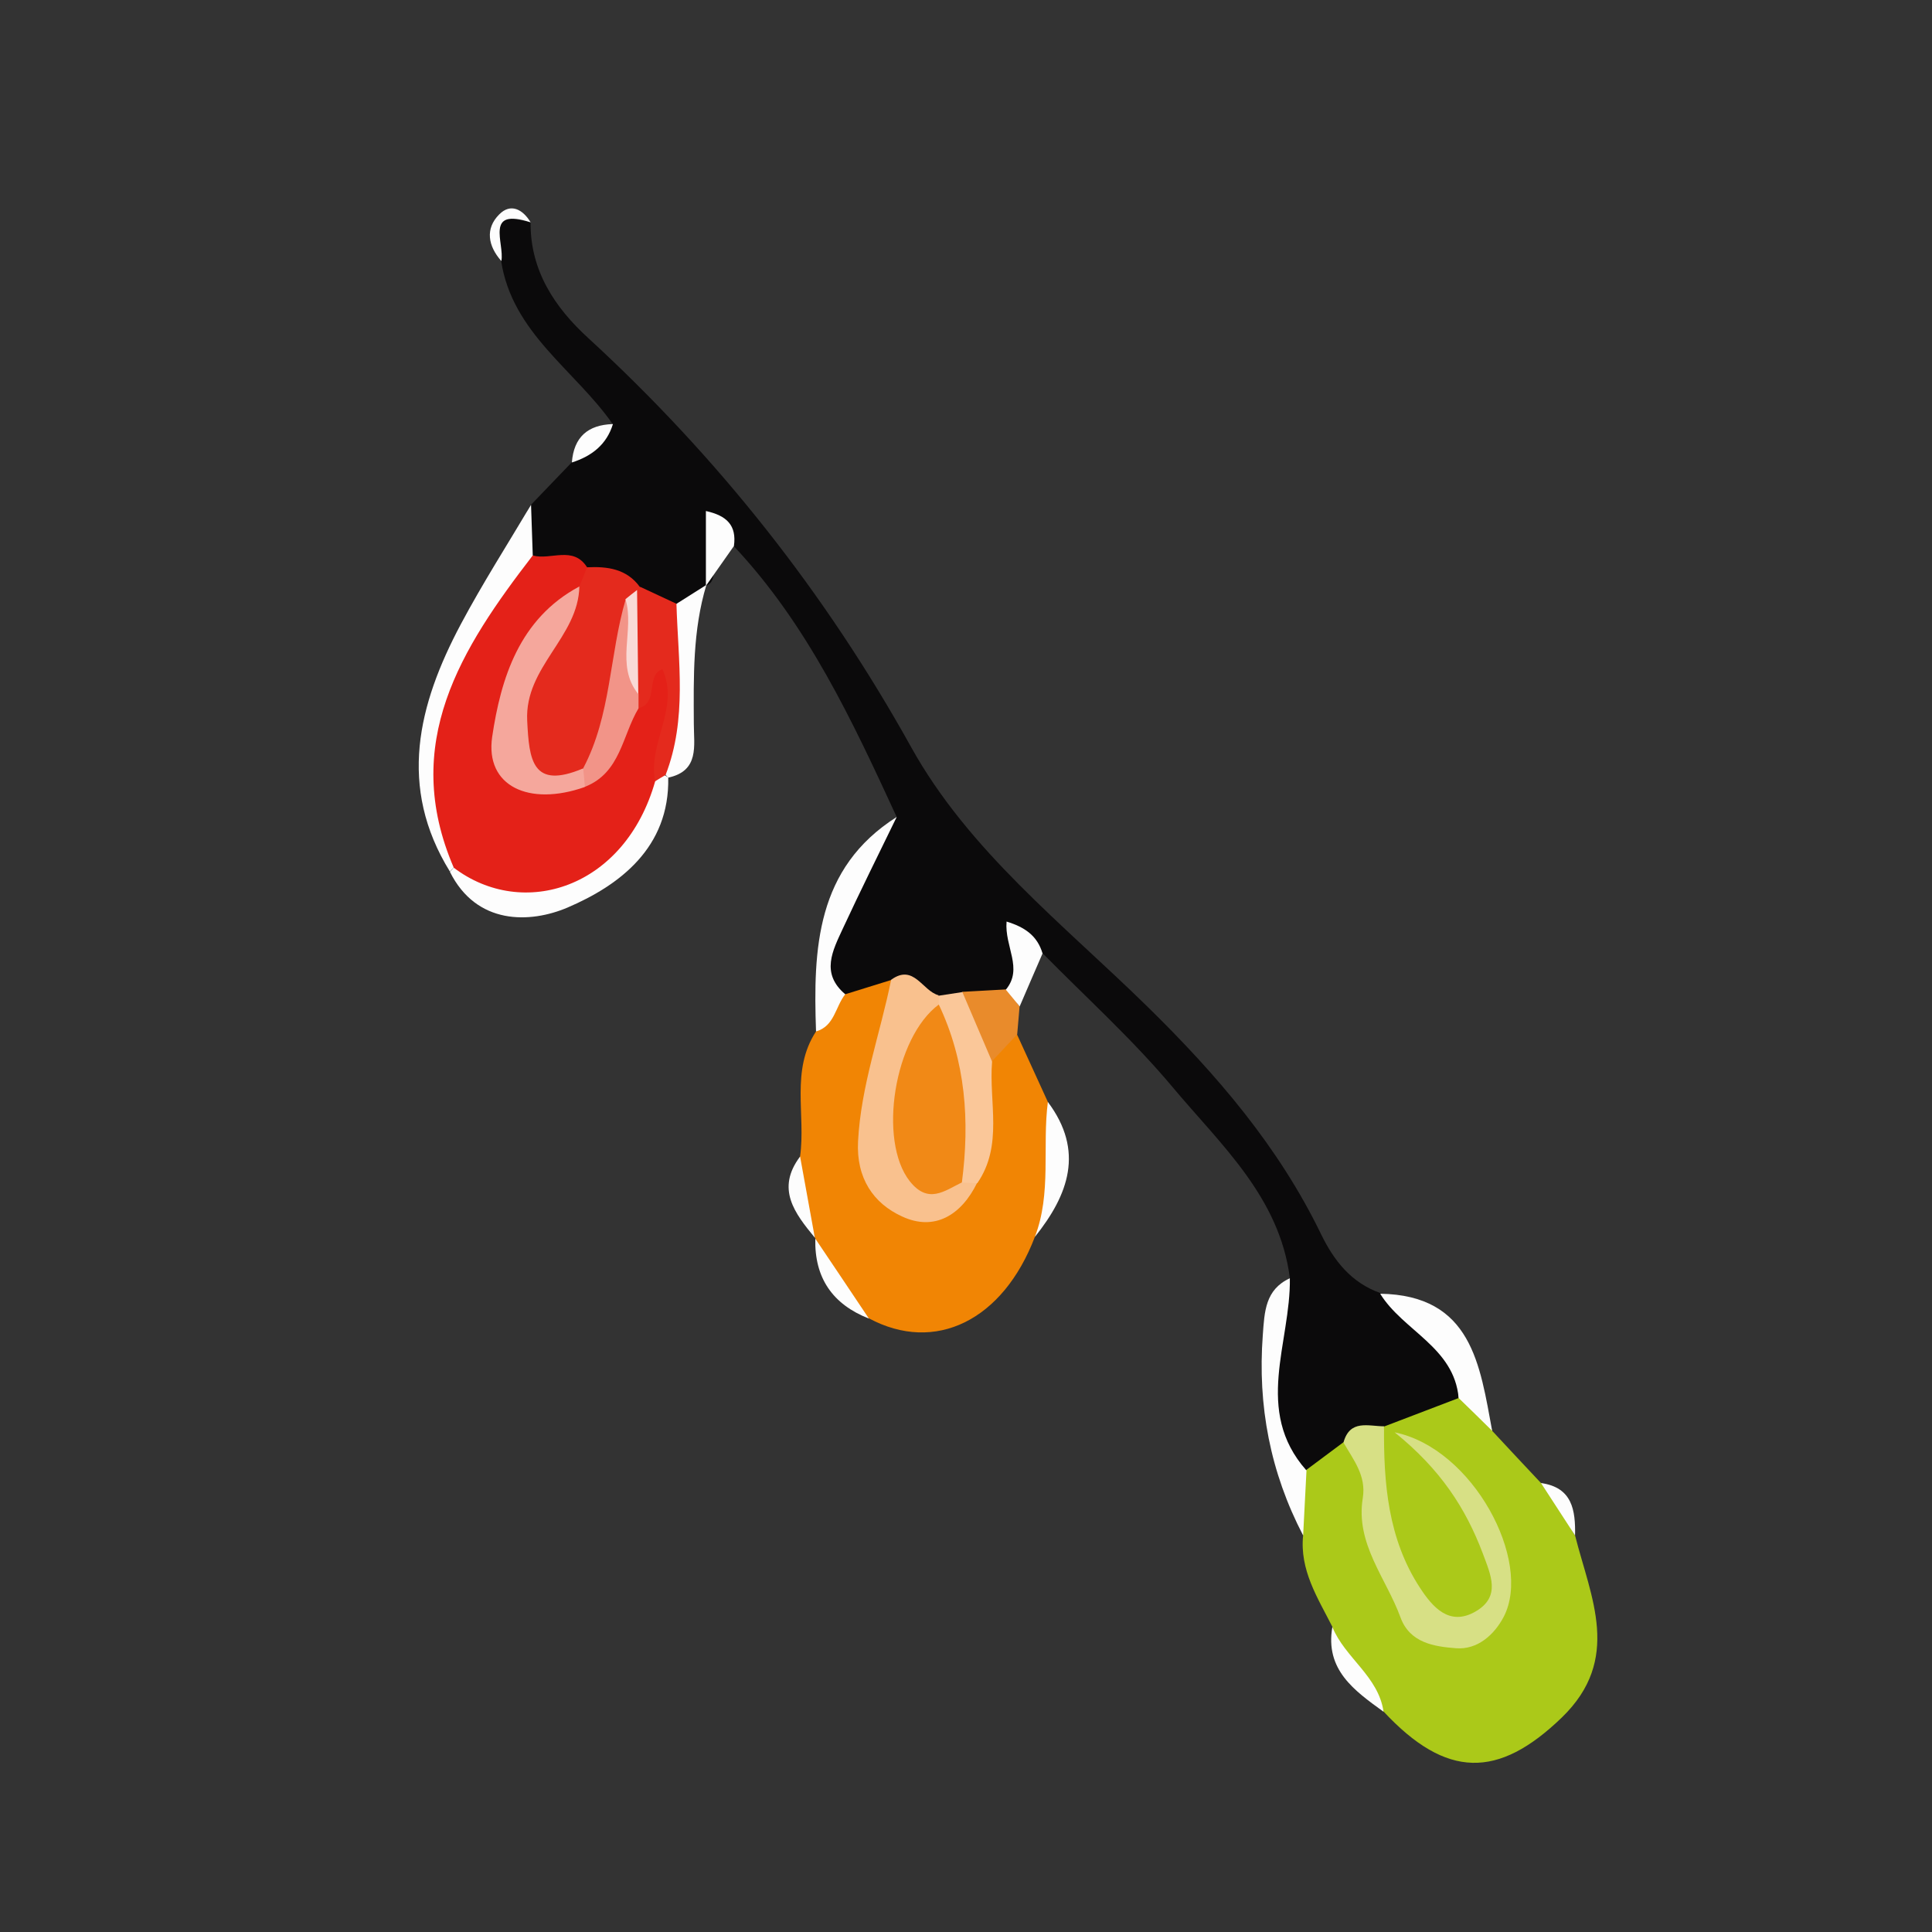 <?xml version="1.0" encoding="UTF-8"?>
<svg id="Calque_1" data-name="Calque 1" xmlns="http://www.w3.org/2000/svg" viewBox="0 0 80 80">
  <rect x="0" y="0" width="80" height="80" fill="#333333" stroke="none"/>
  <defs>
    <style>
      .cls-1 {
        fill: #f9c18e;
      }

      .cls-2 {
        fill: #fac799;
      }

      .cls-3 {
        fill: #f9dad6;
      }

      .cls-4 {
        fill: #f29488;
      }

      .cls-5 {
        fill: #f5a79c;
      }

      .cls-6 {
        fill: #e98b2b;
      }

      .cls-7 {
        fill: #f18504;
      }

      .cls-8 {
        fill: #f18916;
      }

      .cls-9 {
        fill: #fdfdfd;
      }

      .cls-10 {
        fill: #d7e085;
      }

      .cls-11 {
        fill: #abc919;
      }

      .cls-12 {
        fill: #e42118;
      }

      .cls-13 {
        fill: #e42a1d;
      }

      .cls-14 {
        fill: #0b0a0b;
      }
    </style>
  </defs>
  <path class="cls-14" d="M37.13,33.83c-1.84-3.99-3.69-7.97-6.75-11.22-1.47-.21-.35,1.39-1.16,1.65l.02-.05c-.22,.47-.49,.89-1.06,.97-.65,0-1.21-.28-1.79-.54-.77-.43-1.63-.54-2.5-.64-.78-.2-1.65-.19-2.14-1,.02-.7-.22-1.43,.22-2.08,.57-.59,1.13-1.18,1.7-1.77,.47-.64,1.02-1.17,1.7-1.59-1.56-2.24-4.16-3.76-4.62-6.76-.22-1.75-.1-1.91,1.22-1.6-.02,2.01,1.01,3.54,2.39,4.8,5.37,4.93,9.82,10.55,13.37,16.94,2.39,4.3,6.31,7.34,9.76,10.72,2.89,2.83,5.45,5.81,7.21,9.44,.54,1.11,1.25,2.01,2.45,2.44,1.73,.79,3.35,1.67,3.43,3.91-.41,1.5-1.76,1.63-2.93,2.02-.64,.19-1.28,.4-1.84,.79-.72,.43-1.39,1.09-2.35,.6-1.42-2.64-1.21-5.29-.05-7.94-.43-3.36-2.87-5.53-4.86-7.91-1.65-1.97-3.58-3.71-5.38-5.54-1.37-.29-.29,1.5-1.29,1.52-.52,.44-1.13,.64-1.79,.72-.39,.04-.77,.02-1.15-.06-.76,.12-1.08-1.34-2.03-.56-.73,.39-1.47,.65-2.3,.31-1.4-3.27,1.06-5.25,2.52-7.56Z"/>
  <path class="cls-11" d="M57.31,59.07c1.03-.39,2.06-.79,3.09-1.18-.06-.56,.19-.58,.48-.22,.38,.47,.7,1,.91,1.58,.67,.72,1.34,1.44,2.02,2.16,1.01,.37,.9,1.47,1.41,2.17,.65,2.57,1.95,5.12-.55,7.54-2.63,2.54-4.78,2.54-7.38-.25-.57-1.25-2.05-1.95-2.12-3.51-.61-1.2-1.36-2.35-1.21-3.79-.28-.92-.54-1.84,.14-2.71,.51-.38,1.02-.76,1.53-1.14,1.2,.27,1.2,1.24,1.27,2.18,.13,1.7,.74,3.24,1.67,4.66,.59,.9,1.4,1.22,2.39,.82,1.02-.41,1.28-1.26,1.15-2.28-.11-.89-1.23-3.2-2.06-4.25,1.16,1.03,1.49,2.6,1.97,4.07,.27,.83,.13,1.7-.74,2.19-.97,.54-1.88,.24-2.49-.55-1.76-2.23-2.33-4.73-1.47-7.5Z"/>
  <path class="cls-7" d="M35,41.17c.63-.2,1.27-.39,1.9-.59,1.14,1.23-.19,2.35-.18,3.54,.01,1-.44,1.97-.46,2.99-.02,1.12,.36,2.06,1.4,2.46,1.03,.39,1.73-.27,2.23-1.14,.78-1.38,.25-2.96,.65-4.4,.28-.72,.63-1.34,1.57-1.2,.43,.93,.85,1.87,1.28,2.8,.62,1.94,.42,3.8-.54,5.59-1.32,3.46-4.13,4.84-6.87,3.37-1.02-.91-1.75-2.03-2.22-3.31l-.02-.04c-.26-1.11-1.15-2.11-.61-3.36,.24-1.72-.4-3.55,.66-5.17,.47-.46,.3-1.42,1.21-1.54Z"/>
  <path class="cls-9" d="M21.99,20.92c.02,.69,.05,1.38,.07,2.07,.39,.74-.13,1.26-.5,1.74-2.56,3.29-2.98,7.07-2.64,11.04-.1,.11-.19,.22-.29,.32-2.17-3.51-1.32-6.91,.45-10.24,.9-1.69,1.93-3.3,2.91-4.95Z"/>
  <path class="cls-9" d="M27.67,32.2c.06,2.9-2.02,4.46-4.17,5.38-1.55,.66-3.77,.73-4.87-1.48,0,0,.16-.18,.16-.18,.33-.2,.71-.27,1.07-.18,3.26,.85,5.36-.61,6.8-3.39,.18-.21,.4-.33,.67-.37,.11,.07,.23,.14,.34,.21Z"/>
  <path class="cls-9" d="M35,41.17c-.41,.51-.44,1.32-1.21,1.54-.12-3.42,0-6.76,3.34-8.88-.75,1.54-1.51,3.07-2.23,4.62-.42,.91-.93,1.85,.1,2.72Z"/>
  <path class="cls-9" d="M61.79,59.25c-.46-.46-.93-.91-1.39-1.36-.19-2.11-2.3-2.78-3.25-4.32,3.8,.06,4.13,2.95,4.64,5.69Z"/>
  <path class="cls-9" d="M54.1,60.87c-.05,.9-.09,1.81-.14,2.71-1.36-2.61-1.89-5.37-1.67-8.3,.07-.97,.1-1.88,1.12-2.35,.04,2.67-1.51,5.47,.68,7.95Z"/>
  <path class="cls-9" d="M28,25.01c.42-.26,.83-.53,1.25-.79-.57,1.89-.53,3.82-.52,5.76,0,.89,.24,1.94-1.06,2.22,0,0-.11-.11-.11-.11-.34-2.39-.46-4.77,.45-7.09Z"/>
  <path class="cls-6" d="M42.12,42.83c-.35,.37-.7,.75-1.05,1.12-1.66-.42-1.58-1.59-1.23-2.88,.6-.03,1.21-.07,1.81-.1,.32,.12,.35,.49,.57,.69-.03,.39-.07,.78-.1,1.17Z"/>
  <path class="cls-9" d="M42.85,51.22c.7-1.81,.3-3.73,.54-5.59,1.52,2.03,.86,3.84-.54,5.59Z"/>
  <path class="cls-9" d="M42.22,41.67c-.19-.23-.38-.46-.57-.69,.73-.88-.06-1.78,.03-2.82,.75,.23,1.27,.58,1.49,1.32-.32,.73-.63,1.46-.95,2.2Z"/>
  <path class="cls-9" d="M55.17,67.37c.52,1.28,1.91,2.04,2.12,3.51-1.2-.87-2.43-1.73-2.12-3.51Z"/>
  <path class="cls-9" d="M33.76,51.29c.74,1.1,1.48,2.2,2.22,3.31-1.5-.59-2.26-1.68-2.22-3.31Z"/>
  <path class="cls-9" d="M29.23,24.26v-3.1c.86,.19,1.28,.59,1.16,1.45-.39,.55-.77,1.1-1.16,1.65Z"/>
  <path class="cls-9" d="M33.13,47.89c.2,1.12,.41,2.24,.61,3.36-.83-1.01-1.62-2.02-.61-3.36Z"/>
  <path class="cls-9" d="M21.98,9.21c-1.94-.64-1.08,.86-1.22,1.6-.55-.62-.68-1.34-.09-1.93,.47-.48,.98-.22,1.31,.34Z"/>
  <path class="cls-9" d="M65.22,63.58c-.47-.72-.94-1.45-1.41-2.17,1.3,.18,1.43,1.13,1.41,2.17Z"/>
  <path class="cls-9" d="M25.38,17.56c-.26,.85-.88,1.33-1.7,1.59,.08-1.05,.66-1.56,1.7-1.59Z"/>
  <path class="cls-12" d="M27.13,32.35c-1.26,4.44-5.48,5.75-8.34,3.58-2.22-5.15,.31-9.09,3.27-12.93,.74,.21,1.67-.42,2.25,.49,.47,.4,.08,.63-.17,.89-1.36,1.42-2.14,3.2-2.77,5-.73,2.09,.14,2.92,2.47,2.64,1.35-.77,1.48-2.35,2.3-3.47,.36-.59,.47-1.43,1.48-1.4,.75,1.82,0,3.51-.49,5.21Z"/>
  <path class="cls-10" d="M57.31,59.07c-.02,2.34,.16,4.65,1.49,6.68,.51,.78,1.2,1.6,2.28,.99,1.09-.62,.65-1.52,.31-2.44-.7-1.84-1.73-3.45-3.64-4.99,3.24,.66,5.71,5.32,4.52,7.63-.39,.75-1.09,1.38-1.98,1.31-.89-.07-1.91-.21-2.3-1.28-.59-1.62-1.87-3.04-1.56-4.94,.15-.93-.39-1.58-.8-2.3,.27-.97,1.03-.67,1.69-.67Z"/>
  <path class="cls-13" d="M23.99,24.28c.11-.26,.22-.53,.32-.79,.84-.04,1.64,.06,2.19,.82,0,.14,0,.27-.01,.41-.05,.27-.13,.54-.23,.79-.28,2.37-.56,4.74-1.99,6.76-2.44,.41-3.32-.32-3-2.59,.29-2.09,1.67-3.67,2.73-5.4Z"/>
  <path class="cls-1" d="M40.46,48.98c-.65,1.33-1.76,2.02-3.11,1.39-1.18-.54-1.9-1.58-1.82-3.11,.12-2.31,.92-4.46,1.37-6.69,.94-.68,1.29,.46,1.96,.64,.13,.24,.14,.48,.02,.73-.94,1.3-1.33,2.77-1.2,4.36,.11,1.28,.57,2.31,2.12,2.29,.26,.06,.48,.18,.66,.37Z"/>
  <path class="cls-13" d="M27.13,32.35c-.32-1.58,1.03-3.02,.3-4.64-.71,.25-.14,1.4-.98,1.61-.23-.22-.38-.49-.44-.8-.05-1.38-.25-2.78,.39-4.1,0,0,.11-.12,.11-.12,.5,.23,1,.47,1.5,.7,.07,2.38,.45,4.77-.45,7.09-.14,.08-.29,.17-.43,.26Z"/>
  <path class="cls-2" d="M38.87,41.59c0-.12,0-.24,0-.36,.33-.05,.65-.1,.98-.15,.41,.96,.82,1.92,1.23,2.88-.14,1.68,.47,3.46-.61,5.03-.21,0-.43-.02-.64-.02-.83-2.39-1.17-4.85-.96-7.37Z"/>
  <path class="cls-5" d="M23.99,24.28c-.04,2.11-2.27,3.33-2.16,5.56,.08,1.62,.2,2.87,2.31,1.98,.31,.23,.33,.48,.07,.77-2.3,.81-4.13-.03-3.83-2.08,.36-2.42,1.12-4.89,3.6-6.22Z"/>
  <path class="cls-4" d="M24.22,32.58c-.02-.25-.05-.51-.07-.77,1.16-2.19,1.08-4.69,1.76-7,.75,1.23-.11,2.68,.53,3.93,0,.2,0,.39,0,.59-.68,1.13-.74,2.67-2.22,3.25Z"/>
  <path class="cls-3" d="M26.43,28.74c-.97-1.2-.14-2.65-.53-3.93,.16-.13,.32-.26,.48-.38,.02,1.44,.03,2.87,.05,4.31Z"/>
  <path class="cls-8" d="M38.87,41.59c1.12,2.35,1.29,4.83,.96,7.37-.73,.36-1.4,.91-2.16-.05-1.32-1.68-.65-5.95,1.21-7.32Z"/>
</svg>